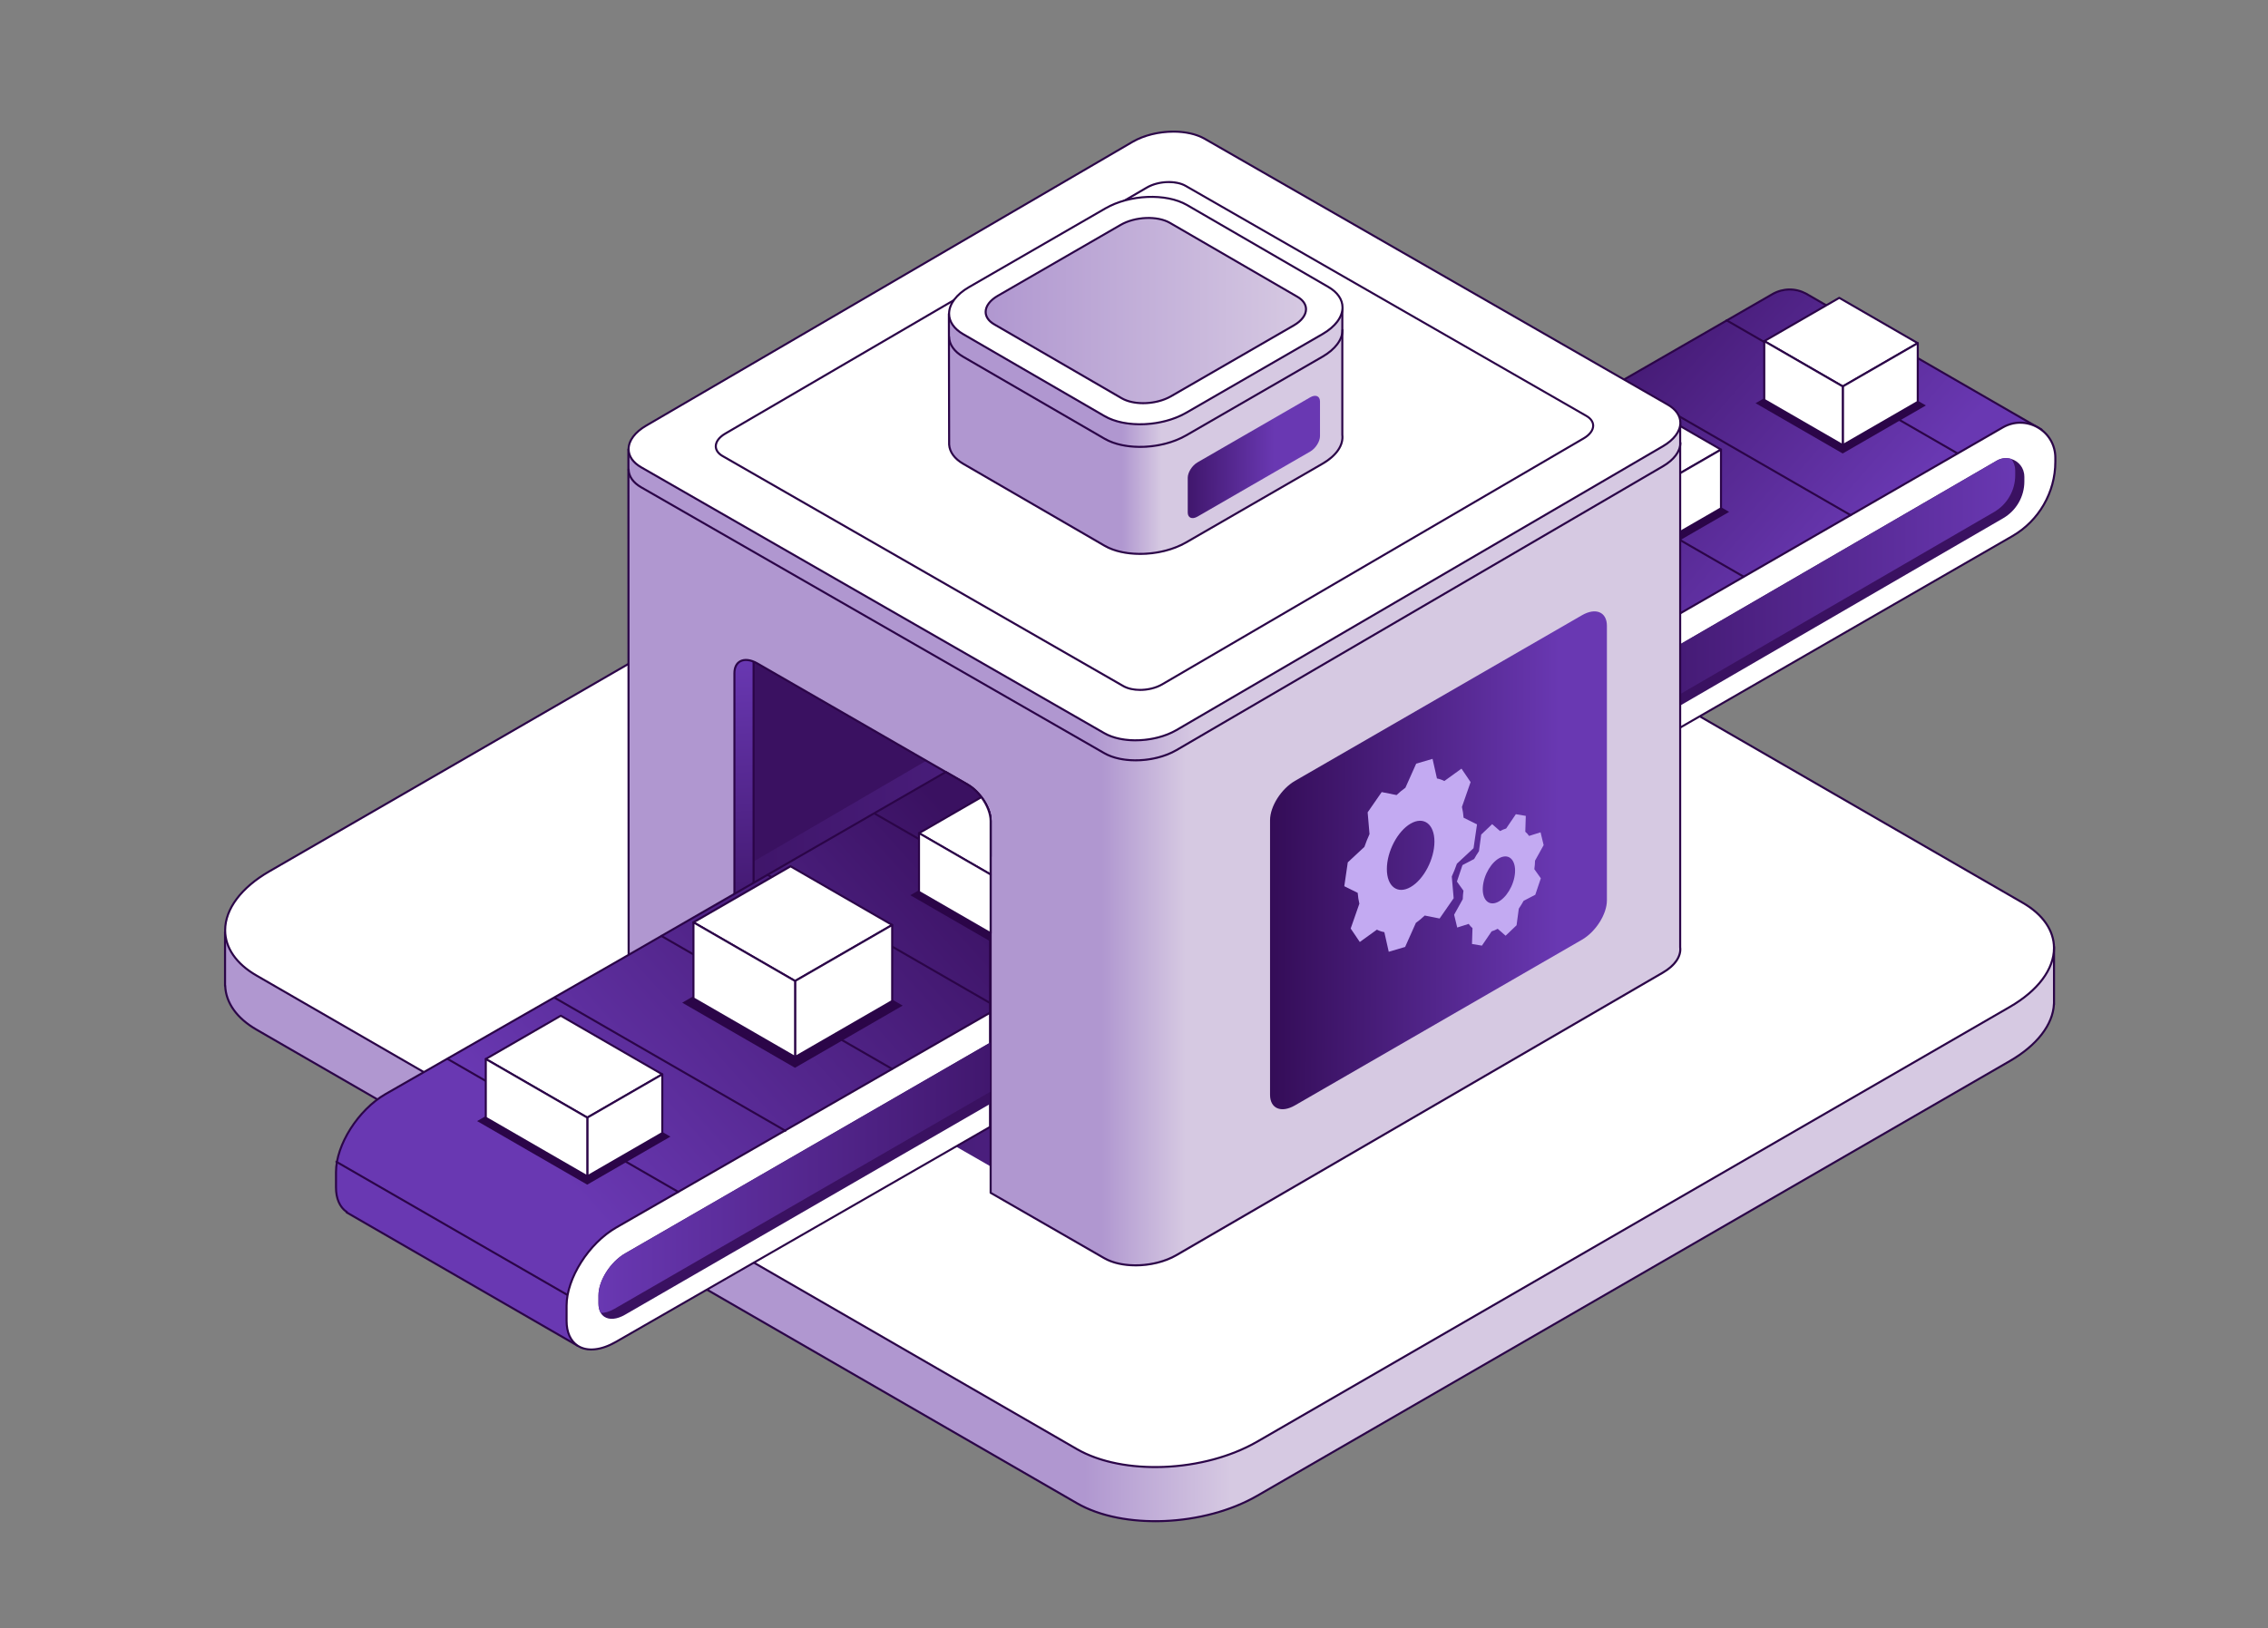 <?xml version="1.0" encoding="UTF-8"?><svg id="Layer_1" xmlns="http://www.w3.org/2000/svg" width="1103.3" height="792.17" xmlns:xlink="http://www.w3.org/1999/xlink" viewBox="0 0 1103.3 792.17"><rect x="0" y="0" width="1103.3" height="792.17" fill="#808080" stroke="none"/><defs><style>.cls-1{fill:url(#linear-gradient-12);}.cls-1,.cls-2,.cls-3,.cls-4,.cls-5,.cls-6,.cls-7,.cls-8,.cls-9,.cls-10,.cls-11,.cls-12,.cls-13,.cls-14,.cls-15,.cls-16,.cls-17,.cls-18,.cls-19,.cls-20{stroke-width:0px;}.cls-2{fill:url(#linear-gradient);}.cls-3{fill:#3a1161;}.cls-4{fill:url(#linear-gradient-6);}.cls-5{fill:url(#linear-gradient-15);}.cls-6{fill:url(#linear-gradient-11);}.cls-7{fill:url(#linear-gradient-5);}.cls-8{fill:url(#linear-gradient-13);}.cls-9{fill:url(#linear-gradient-16);}.cls-10{fill:#fff;}.cls-11{fill:url(#linear-gradient-14);}.cls-12{fill:url(#linear-gradient-2);}.cls-13{fill:url(#linear-gradient-7);}.cls-14{fill:url(#linear-gradient-3);}.cls-15{fill:url(#linear-gradient-9);}.cls-16{fill:url(#linear-gradient-8);}.cls-17{fill:#2b0548;}.cls-18{fill:url(#linear-gradient-10);}.cls-19{fill:#c3aaf2;}.cls-20{fill:url(#linear-gradient-4);}</style><linearGradient id="linear-gradient" x1="109.47" y1="596.96" x2="999.2" y2="596.96" gradientUnits="userSpaceOnUse"><stop offset=".47" stop-color="#b097d0"/><stop offset=".55" stop-color="#d6c9e2"/></linearGradient><linearGradient id="linear-gradient-2" x1="736.48" y1="169.03" x2="878.87" y2="294.94" gradientUnits="userSpaceOnUse"><stop offset="0" stop-color="#3a1161"/><stop offset="1" stop-color="#6938b2"/></linearGradient><linearGradient id="linear-gradient-3" x1="794.74" y1="285.44" x2="980.33" y2="285.44" gradientUnits="userSpaceOnUse"><stop offset="0" stop-color="#41176e"/><stop offset="1" stop-color="#6938b2"/></linearGradient><linearGradient id="linear-gradient-4" x1="305.78" y1="454.72" x2="817.44" y2="454.72" xlink:href="#linear-gradient-2"/><linearGradient id="linear-gradient-5" x1="364.32" y1="468.42" x2="357.87" y2="321.07" xlink:href="#linear-gradient-2"/><linearGradient id="linear-gradient-6" x1="305.7" y1="410.99" x2="817.41" y2="410.99" gradientUnits="userSpaceOnUse"><stop offset=".45" stop-color="#b097d0"/><stop offset=".53" stop-color="#d6c9e2"/></linearGradient><linearGradient id="linear-gradient-7" x1="305.78" y1="212.14" x2="817.44" y2="212.14" gradientUnits="userSpaceOnUse"><stop offset=".44" stop-color="#b097d0"/><stop offset=".54" stop-color="#d6c9e2"/></linearGradient><linearGradient id="linear-gradient-8" x1="305.79" y1="292.72" x2="817.44" y2="292.72" xlink:href="#linear-gradient-7"/><linearGradient id="linear-gradient-9" x1="321.51" y1="212.14" x2="801.71" y2="212.14" xlink:href="#linear-gradient-7"/><linearGradient id="linear-gradient-10" x1="321.51" y1="212.14" x2="801.71" y2="212.14" xlink:href="#linear-gradient-7"/><linearGradient id="linear-gradient-11" x1="466.84" y1="400.82" x2="274.52" y2="574.43" xlink:href="#linear-gradient-2"/><linearGradient id="linear-gradient-12" x1="212.76" y1="573.11" x2="403.25" y2="573.11" gradientTransform="translate(694.37) rotate(-180) scale(1 -1)" xlink:href="#linear-gradient-3"/><linearGradient id="linear-gradient-13" x1="461.6" y1="209.85" x2="653.06" y2="209.85" xlink:href="#linear-gradient-7"/><linearGradient id="linear-gradient-14" x1="479.47" y1="151.12" x2="635.32" y2="151.12" gradientUnits="userSpaceOnUse"><stop offset="0" stop-color="#b097d0"/><stop offset="1" stop-color="#d6c9e2"/></linearGradient><linearGradient id="linear-gradient-15" x1="577.79" y1="5383.34" x2="642.14" y2="5383.34" gradientTransform="translate(0 -4456.67) rotate(-49.11) scale(1.53 .65) skewX(-26.33)" gradientUnits="userSpaceOnUse"><stop offset="0" stop-color="#2b0548"/><stop offset="1" stop-color="#6938b2"/></linearGradient><linearGradient id="linear-gradient-16" x1="617.83" y1="5683.3" x2="781.69" y2="5683.3" xlink:href="#linear-gradient-15"/></defs><path class="cls-2" d="m976.23,461.14l-850.51-7.43-16.25.11v25.76h.08c.24,8.03,5.23,15.65,15.16,21.39l399.19,230.49c22.48,12.98,61.74,11.35,87.71-3.64l366.12-211.54c13.8-7.97,21.05-18.11,21.44-27.82h.03v-27.48l-22.97.16Z"/><path class="cls-17" d="m561.97,740.69c-14.37,0-28.09-2.89-38.33-8.8L124.46,501.4c-9.5-5.49-14.94-13.04-15.39-21.32h-.02l-.08-.5v-26.25l16.74-.11,850.52,7.43,23.47-.17v28.48h-.06c-.64,10.05-8.51,20.14-21.67,27.75l-366.12,211.54c-14.25,8.23-32.54,12.45-49.88,12.45ZM109.97,479.15l.08.41c.24,8.11,5.54,15.56,14.91,20.97l399.19,230.49c22.31,12.88,61.43,11.25,87.21-3.64l366.12-211.54c13.07-7.55,20.79-17.54,21.19-27.41l.03-.48v-26.47l-22.47.16-850.51-7.43-15.74.11v24.84Z"/><path class="cls-10" d="m977.72,489.95l-366.12,211.54c-25.96,14.98-65.22,16.62-87.71,3.64L124.71,474.64c-22.49-12.99-19.67-35.65,6.3-50.64l366.12-211.54c25.96-14.98,65.22-16.62,87.71-3.63l399.18,230.48c22.49,12.99,19.67,35.65-6.3,50.64Z"/><path class="cls-17" d="m561.96,714.36c-14.37,0-28.09-2.89-38.32-8.8L124.46,475.07c-9.95-5.75-15.43-13.71-15.43-22.43,0-10.51,7.92-21.11,21.73-29.08l366.12-211.54c26.06-15.04,65.63-16.67,88.21-3.63l399.18,230.48c9.95,5.75,15.43,13.71,15.43,22.43,0,10.51-7.92,21.1-21.73,29.08l-366.12,211.54c-14.25,8.22-32.54,12.44-49.89,12.44Zm-15.21-513.79c-17.16,0-35.26,4.17-49.38,12.32l-366.12,211.54c-13.49,7.79-21.23,18.08-21.23,28.21,0,8.34,5.3,16,14.93,21.56l399.18,230.49c22.31,12.87,61.43,11.24,87.21-3.64l366.12-211.54c13.49-7.79,21.23-18.08,21.23-28.21,0-8.35-5.3-16-14.93-21.57l-399.18-230.48c-10.09-5.83-23.64-8.69-37.83-8.69Z"/><path class="cls-12" d="m993.11,209.02l-208.47,155.01-112.4-64.86.05-.04.11-.09c-3.33-2.2-5.33-6.3-5.33-12.02v-7.45c0-2.91.52-5.99,1.46-9.12.25-.84.55-1.7.87-2.56,3.86-10.34,12.14-20.74,21.74-26.28l127.12-73.18,27.13-15.63,17.1-9.85c5.33-2.9,11.22-2.61,15.97-.13l1.12.65,113.53,65.55Z"/><path class="cls-17" d="m784.65,364.53c-.09,0-.17-.02-.25-.07l-112.4-64.86c-.14-.08-.24-.23-.25-.39,0,0,0-.01,0-.02-3.38-2.45-5.17-6.64-5.17-12.17v-7.45c0-2.89.5-6,1.48-9.26.23-.78.52-1.63.88-2.59,4.01-10.74,12.63-21.16,21.96-26.54l127.12-73.18,44.23-25.48c5.21-2.83,11.21-2.88,16.45-.14l114.67,66.21c.15.08.24.24.25.4s-.07.33-.2.43l-208.47,155.01c-.09.07-.19.1-.3.1Zm-111.74-65.56l111.71,64.46,207.59-154.36-113.99-65.82c-4.93-2.57-10.58-2.53-15.48.14l-44.22,25.48-127.12,73.18c-9.14,5.28-17.59,15.49-21.52,26.02-.35.94-.63,1.76-.86,2.52-.96,3.16-1.44,6.18-1.44,8.97v7.45c0,5.38,1.77,9.4,5.11,11.61.12.08.2.21.22.35Z"/><path class="cls-10" d="m779.25,344.51v7.45c0,5.75,2.02,9.87,5.4,12.07,4.41,2.87,11.13,2.46,18.67-1.9l175.65-101.27c12.92-7.46,20.88-21.24,20.88-36.16v-1.96c0-13.11-14.2-21.31-25.55-14.75l-170.97,98.57c-13.29,7.68-24.07,24.67-24.07,37.95Z"/><path class="cls-17" d="m791.29,366.36c-2.61,0-4.95-.63-6.92-1.92-3.63-2.36-5.62-6.79-5.62-12.49v-7.45c0-13.42,10.91-30.64,24.32-38.39l170.97-98.57c5.49-3.17,12.05-3.17,17.54,0,5.49,3.17,8.77,8.85,8.77,15.19v1.96c0,15.05-8.09,29.07-21.13,36.59l-175.65,101.27c-4.36,2.52-8.58,3.8-12.27,3.8Zm191.51-160.18c-2.84,0-5.68.75-8.27,2.24l-170.97,98.57c-13.13,7.58-23.82,24.42-23.82,37.52v7.45c0,5.35,1.84,9.48,5.17,11.65,4.43,2.89,11.04,2.19,18.15-1.91l175.65-101.27c12.72-7.34,20.63-21.03,20.63-35.72v-1.96c0-5.98-3.09-11.33-8.27-14.32-2.59-1.5-5.43-2.24-8.27-2.24Z"/><path class="cls-3" d="m984.78,231.89v2.4c0,7.36-3.92,14.16-10.28,17.86l-166.83,96.79c-4.05,2.34-7.66,2.56-10.03,1.01-.71-.46-1.32-1.09-1.79-1.88-.04-.07-.08-.13-.11-.21-.65-1.15-1-2.63-1-4.39v-3.99c0-7.13,5.78-16.25,12.92-20.37l163.67-94.96c2.3-1.34,4.83-1.51,7.06-.83,3.56,1.07,6.37,4.33,6.37,8.57Z"/><path class="cls-14" d="m980.33,228.88v2.4c0,7.36-3.92,14.16-10.28,17.86l-166.82,96.8c-2.8,1.61-5.39,2.22-7.49,1.92-.65-1.15-1-2.63-1-4.39v-3.99c0-7.13,5.78-16.25,12.92-20.37l163.67-94.96c2.3-1.34,4.83-1.51,7.06-.83,1.2,1.49,1.93,3.4,1.93,5.56Z"/><path class="cls-17" d="m952.13,221.05c-.08,0-.17-.02-.25-.07l-112.17-64.67c-.24-.14-.32-.44-.18-.68s.44-.32.68-.18l112.17,64.67c.24.14.32.44.18.68-.09.16-.26.25-.43.25Z"/><path class="cls-17" d="m900.27,251.17c-.08,0-.17-.02-.25-.07l-112.17-64.67c-.24-.14-.32-.44-.18-.68s.44-.32.68-.18l112.17,64.67c.24.14.32.44.18.68-.09.16-.26.25-.43.25Z"/><path class="cls-17" d="m848.12,281.05c-.08,0-.17-.02-.25-.07l-112.17-64.67c-.24-.14-.32-.44-.18-.68.14-.24.44-.32.68-.18l112.17,64.67c.24.14.32.44.18.68-.09.16-.26.25-.43.25Z"/><path class="cls-17" d="m790.88,317.39c-.08,0-.17-.02-.25-.07l-112.17-64.67c-.24-.14-.32-.44-.18-.68.14-.24.44-.32.68-.18l112.17,64.67c.24.14.32.44.18.68-.09.16-.26.25-.43.25Z"/><polygon class="cls-17" points="800.68 272.45 747.12 241.52 787.6 218.14 841.16 249.08 800.68 272.45"/><polygon class="cls-10" points="800.72 239.83 751.34 211.31 787.83 190.25 837.2 218.76 800.72 239.83"/><path class="cls-17" d="m800.72,240.33c-.09,0-.17-.02-.25-.07l-49.38-28.52c-.15-.09-.25-.25-.25-.43s.1-.34.25-.43l36.48-21.06c.15-.09.35-.09.5,0l49.38,28.52c.15.09.25.25.25.43s-.1.34-.25.43l-36.48,21.06c-.08.04-.16.07-.25.07Zm-48.38-29.02l48.38,27.94,35.48-20.49-48.38-27.94-35.48,20.49Z"/><polygon class="cls-10" points="837.2 247.36 837.2 218.76 800.72 239.83 800.72 268.43 837.2 247.36"/><path class="cls-17" d="m800.72,268.93c-.09,0-.17-.02-.25-.07-.15-.09-.25-.25-.25-.43v-28.6c0-.18.1-.34.25-.43l36.48-21.06c.15-.09.35-.09.5,0,.15.09.25.25.25.43v28.6c0,.18-.1.34-.25.43l-36.48,21.06c-.08.04-.16.07-.25.07Zm.5-28.81v27.44l35.48-20.49v-27.44l-35.48,20.49Zm35.98,7.25h0,0Z"/><polygon class="cls-10" points="751.34 239.91 751.34 211.31 800.72 239.83 800.72 268.43 751.34 239.91"/><path class="cls-17" d="m800.72,268.93c-.09,0-.17-.02-.25-.07l-49.38-28.52c-.15-.09-.25-.25-.25-.43v-28.6c0-.18.1-.34.25-.43.15-.09.35-.09.5,0l49.38,28.52c.15.09.25.25.25.43v28.6c0,.18-.1.34-.25.43-.08.04-.16.07-.25.07Zm-48.88-29.31l48.38,27.94v-27.44l-48.38-27.94v27.44Z"/><rect class="cls-3" x="346.44" y="225.4" width="419.33" height="199.03"/><path class="cls-20" d="m537.17,599.32l-225.31-129.39c-8.99-5.19-7.87-14.26,2.52-20.26l236.59-138.08c10.39-6,26.1-6.65,35.09-1.45l225.31,129.39c8.99,5.19,7.87,14.26-2.52,20.26l-236.59,138.08c-10.39,6-26.1,6.65-35.09,1.45Z"/><polygon class="cls-7" points="357.26 508.88 366.59 503.77 366.59 314.6 348.87 321.19 357.26 508.88"/><path class="cls-17" d="m357.26,509.38c-.08,0-.17-.02-.25-.06-.15-.08-.25-.24-.25-.41l-8.4-187.69c0-.22.12-.42.33-.49l17.73-6.58c.15-.06.32-.04.46.06.13.09.21.25.21.41v189.17c0,.18-.1.35-.26.44l-9.33,5.11c-.08.04-.16.06-.24.06Zm-7.88-187.85l8.34,186.52,8.37-4.58v-188.15l-16.71,6.21Z"/><path class="cls-4" d="m808.85,473.3l-236.6,137.45c-10.39,6-26.09,6.65-35.09,1.46l-55.25-31.8v-180.99c0-6.17-5.01-14.07-11.19-17.64l-102.27-58.93c-6.17-3.56-11.18-1.45-11.18,4.73v181.31l-45.41-26.07c-3.86-2.23-5.85-5.18-6.04-8.3l-.12-255.89,511.65-12.35v254.56c.54,4.27-2.33,8.91-8.49,12.47Z"/><path class="cls-13" d="m537.17,356.74l-225.31-129.39c-8.99-5.19-7.87-14.26,2.52-20.26l236.59-138.08c10.39-6,26.1-6.65,35.09-1.45l225.31,129.39c8.99,5.19,7.87,14.26-2.52,20.26l-236.59,138.08c-10.39,6-26.1,6.65-35.09,1.45Z"/><path class="cls-16" d="m817.44,215.47c0,3.98-2.91,8.18-8.59,11.46l-236.59,138.08c-10.39,6-26.1,6.65-35.09,1.45l-225.31-129.39c-4.01-2.31-6.01-5.4-6.07-8.64"/><path class="cls-15" d="m544.51,349.04l-219.32-125.93c-5.45-3.14-4.76-8.64,1.53-12.27l230.76-134.71c6.29-3.63,15.8-4.02,21.24-.88l219.32,125.93c5.45,3.14,4.76,8.64-1.53,12.27l-230.76,134.71c-6.29,3.63-15.8,4.02-21.24.88Z"/><path class="cls-18" d="m544.51,349.04l-219.32-125.93c-5.45-3.14-4.76-8.64,1.53-12.27l230.76-134.71c6.29-3.63,15.8-4.02,21.24-.88l219.32,125.93c5.45,3.14,4.76,8.64-1.53,12.27l-230.76,134.71c-6.29,3.63-15.8,4.02-21.24.88Z"/><path class="cls-17" d="m552.4,616.2c-5.8,0-11.35-1.17-15.49-3.56l-55.25-31.8c-.16-.09-.25-.25-.25-.43v-180.99c0-6.01-4.91-13.73-10.94-17.2l-102.27-58.93c-3.08-1.78-5.98-2.15-7.96-1.01-1.6.92-2.48,2.81-2.48,5.31v181.3c0,.18-.09.34-.25.43-.16.09-.34.09-.5,0l-45.41-26.07c-3.85-2.23-6.09-5.32-6.29-8.7l-.12-255.92c0-.27.22-.49.49-.5l511.65-12.35c.12,0,.26.05.36.14.1.09.15.22.15.36v254.56c.59,4.62-2.59,9.35-8.74,12.91l-236.6,137.45c-5.74,3.32-13.11,5.01-20.1,5.01Zm-69.99-36.08l55,31.65c8.85,5.1,24.36,4.45,34.59-1.46l236.6-137.45h0c5.79-3.34,8.79-7.71,8.25-11.98v-254.11s-510.65,12.32-510.65,12.32l.12,255.41c.18,3.05,2.18,5.78,5.79,7.87l44.66,25.64v-180.44c0-2.87,1.06-5.07,2.98-6.17,2.29-1.32,5.55-.95,8.96,1.01l102.27,58.93c6.31,3.64,11.44,11.74,11.44,18.07v180.71Z"/><path class="cls-10" d="m537.17,356.74l-225.31-129.39c-8.99-5.19-7.87-14.26,2.52-20.26l236.59-138.08c10.39-6,26.1-6.65,35.09-1.45l225.31,129.39c8.99,5.19,7.87,14.26-2.52,20.26l-236.59,138.08c-10.39,6-26.1,6.65-35.09,1.45Z"/><path class="cls-17" d="m552.4,360.73c-5.8,0-11.35-1.17-15.48-3.56l-225.31-129.39c-4.08-2.35-6.32-5.63-6.32-9.23,0-4.31,3.22-8.65,8.84-11.89l236.59-138.08c10.51-6.07,26.47-6.72,35.59-1.46l225.31,129.39c4.08,2.35,6.32,5.63,6.32,9.23,0,4.31-3.22,8.65-8.84,11.89l-236.59,138.08c-5.74,3.32-13.11,5.01-20.11,5.01Zm18.42-296.19c-6.81,0-14,1.66-19.6,4.89l-236.59,138.08c-5.3,3.06-8.34,7.08-8.34,11.03,0,3.23,2.07,6.2,5.82,8.37l225.31,129.39s0,0,0,0c8.84,5.1,24.36,4.45,34.59-1.46l236.59-138.08c5.3-3.06,8.34-7.08,8.34-11.03,0-3.23-2.07-6.2-5.82-8.37l-225.31-129.39c-4-2.31-9.36-3.44-14.99-3.44Z"/><path class="cls-17" d="m552.4,370.46c-5.8,0-11.35-1.17-15.48-3.56l-225.31-129.39c-4.01-2.31-6.25-5.53-6.32-9.06,0-.28.21-.5.49-.51.26.02.5.21.51.49.06,3.17,2.13,6.08,5.82,8.22l225.31,129.39c8.84,5.1,24.36,4.45,34.59-1.45l236.59-138.08c5.3-3.06,8.34-7.08,8.34-11.03,0-.28.22-.5.5-.5s.5.22.5.5c0,4.32-3.22,8.65-8.84,11.9l-236.59,138.08c-5.74,3.32-13.11,5.01-20.11,5.01Z"/><path class="cls-17" d="m554.61,336.19c-3.17,0-6.19-.64-8.45-1.94l-194.94-111.93c-2.27-1.31-3.52-3.15-3.52-5.17,0-2.41,1.78-4.81,4.87-6.6l205.1-119.73c5.72-3.3,14.42-3.66,19.38-.78l194.94,111.93c2.27,1.31,3.52,3.15,3.52,5.17,0,2.41-1.78,4.81-4.87,6.6l-205.1,119.73c-3.12,1.8-7.13,2.73-10.94,2.73Zm14.01-247.12c-3.62,0-7.45.88-10.43,2.61l-205.1,119.73c-2.78,1.61-4.38,3.7-4.38,5.74,0,1.65,1.07,3.18,3.02,4.3l194.94,111.93s0,0,0,0c4.69,2.71,12.94,2.36,18.38-.78l205.1-119.73c2.78-1.61,4.38-3.7,4.38-5.74,0-1.65-1.07-3.18-3.02-4.3l-194.94-111.93c-2.12-1.22-4.97-1.82-7.95-1.82Z"/><path class="cls-6" d="m481.91,399.42v17.29c-.2.59-.3,1.11-.3,1.55v91.05l-200.59,145.51h-.02s-112.38-64.87-112.38-64.87l.16-.13c-3.33-2.2-5.33-6.3-5.33-12.02v-7.45c0-13.28,10.77-30.27,24.07-37.95l118.29-67.76,51.46-29.67,102.83-59.3,10.62,6.12c6.19,3.56,11.19,11.46,11.19,17.64Z"/><path class="cls-17" d="m281,655.33c-.09,0-.17-.02-.25-.07l-112.38-64.88c-.14-.08-.24-.23-.25-.4,0,0,0-.01,0-.02-3.34-2.42-5.17-6.72-5.17-12.17v-7.45c0-13.42,10.91-30.64,24.32-38.39l118.29-67.76,154.29-88.97c.15-.09.35-.09.5,0l10.62,6.12c6.31,3.63,11.44,11.74,11.44,18.07v17.29c0,.05,0,.11-.03.16-.18.54-.27,1.01-.27,1.39v91.05c0,.16-.08.31-.21.4l-200.59,145.51s-.07.04-.1.06c-.07.03-.14.05-.22.05Zm-111.72-65.58l111.69,64.49,200.13-145.19v-90.8c0-.47.1-1.02.3-1.63v-17.21c0-6.01-4.91-13.73-10.94-17.2l-10.37-5.98-154.04,88.83-118.29,67.76c-13.13,7.58-23.82,24.42-23.82,37.52v7.45c0,5.38,1.77,9.4,5.11,11.6.12.08.2.21.22.35Zm312.62-173.05h0,0Z"/><path class="cls-10" d="m275.63,635.3v7.45c0,5.75,2.02,9.87,5.4,12.07,4.41,2.87,11.13,2.46,18.67-1.9l181.92-104.56v-55.57s-181.92,104.56-181.92,104.56c-13.29,7.68-24.07,24.67-24.07,37.95Z"/><path class="cls-17" d="m287.67,657.15c-2.61,0-4.95-.63-6.92-1.92-3.63-2.36-5.62-6.79-5.62-12.49v-7.45c0-13.42,10.91-30.64,24.32-38.39l181.92-104.56c.16-.09.35-.09.5,0,.16.09.25.25.25.43v55.57c0,.18-.1.34-.25.43l-181.92,104.56c-4.36,2.52-8.57,3.8-12.27,3.8Zm193.44-163.5l-181.17,104.13c-13.13,7.58-23.82,24.42-23.82,37.52v7.45c0,5.35,1.84,9.48,5.17,11.65,4.43,2.89,11.04,2.19,18.15-1.91l181.67-104.42v-54.42Z"/><path class="cls-3" d="m291.13,630.27v3.99c0,1.86.39,3.41,1.11,4.6.47.79,1.07,1.42,1.79,1.88,2.37,1.55,5.98,1.33,10.03-1.01l177.56-102.55v-29.82s-5.16,2.99-5.16,2.99l-172.41,99.55c-7.14,4.12-12.92,13.24-12.92,20.37Z"/><path class="cls-1" d="m291.13,630.27v3.99c0,1.86.39,3.41,1.11,4.6,1.94.05,4.22-.59,6.66-2l182.72-105.54v-23.97s-177.56,102.55-177.56,102.55c-7.14,4.12-12.92,13.24-12.92,20.37Z"/><path class="cls-17" d="m481.61,428.73c-.08,0-.17-.02-.25-.07l-56.07-32.33c-.24-.14-.32-.44-.18-.68s.44-.32.68-.18l56.07,32.33c.24.14.32.44.18.68-.09.16-.26.25-.43.25Z"/><path class="cls-17" d="m481.61,488.55c-.08,0-.17-.02-.25-.07l-108.09-62.32c-.24-.14-.32-.44-.18-.68s.44-.32.68-.18l108.09,62.32c.24.14.32.44.18.68-.09.16-.26.25-.43.25Z"/><path class="cls-17" d="m433.9,520.59c-.08,0-.17-.02-.25-.07l-112.17-64.67c-.24-.14-.32-.44-.18-.68s.44-.32.68-.18l112.17,64.67c.24.14.32.44.18.68-.09.16-.26.25-.43.25Z"/><path class="cls-17" d="m382.04,550.71c-.08,0-.17-.02-.25-.07l-112.17-64.67c-.24-.14-.32-.44-.18-.68s.44-.32.68-.18l112.17,64.67c.24.14.32.44.18.68-.09.16-.26.25-.43.25Z"/><path class="cls-17" d="m329.96,580.47c-.08,0-.17-.02-.25-.07l-112.17-64.67c-.24-.14-.32-.44-.18-.68s.44-.32.68-.18l112.17,64.67c.24.14.32.44.18.68-.09.16-.26.25-.43.25Z"/><path class="cls-17" d="m275.82,630.49c-.08,0-.17-.02-.25-.07l-112.17-64.67c-.24-.14-.32-.44-.18-.68.14-.24.44-.32.68-.18l112.17,64.67c.24.14.32.44.18.68-.09.16-.26.25-.43.25Z"/><polygon class="cls-17" points="481.91 413.04 481.91 458.16 442.84 435.6 447.06 433.16 471.1 419.28 471.11 419.28 481.91 413.04"/><path class="cls-10" d="m481.91,399.42v26.1l-10.8-6.24h-.01l-24.04-13.88,30.35-17.53c2.73,3.61,4.5,7.89,4.5,11.55Z"/><path class="cls-17" d="m481.91,426.02c-.09,0-.17-.02-.25-.07l-10.75-6.21s-.04-.02-.06-.03l-24.04-13.88c-.15-.09-.25-.25-.25-.43s.1-.34.25-.43l30.35-17.53c.22-.13.5-.07.65.13,2.92,3.87,4.6,8.19,4.6,11.85v26.1c0,.18-.1.34-.25.43-.08.04-.16.07-.25.07Zm-10.61-7.2s.04.02.06.03l10.05,5.81v-25.23c0-3.29-1.54-7.34-4.14-10.89l-29.21,16.87,23.24,13.42Z"/><polygon class="cls-10" points="481.91 425.52 481.91 454.12 447.06 433.99 447.06 405.4 471.1 419.28 471.11 419.28 481.91 425.52"/><path class="cls-17" d="m481.91,454.62c-.09,0-.17-.02-.25-.07l-34.85-20.13c-.15-.09-.25-.25-.25-.43v-28.59c0-.18.1-.34.25-.43.15-.09.35-.09.5,0l23.99,13.85s.04.02.06.03l10.8,6.24c.15.09.25.25.25.43v28.6c0,.18-.1.34-.25.43-.08.04-.16.07-.25.07Zm-34.35-20.92l33.85,19.55v-27.45l-10.5-6.07s-.04-.02-.06-.03l-23.29-13.45v27.43Z"/><path class="cls-8" d="m652.99,211.52v-61.34l-191.39,2.55v63.55h.12c.22,3.52,2.46,6.86,6.83,9.38l68.82,39.9c10.16,5.87,27.92,5.13,39.65-1.64l66.36-38.31c6.96-4.02,10.21-9.26,9.6-14.09Z"/><path class="cls-17" d="m554.59,270.01c-6.55,0-12.8-1.32-17.47-4.01l-68.82-39.9c-4.33-2.5-6.84-5.98-7.08-9.78l-.12-63.58c0-.27.22-.5.49-.5l191.39-2.55c.17,0,.26.05.36.14s.15.22.15.36v61.31c.64,5.26-2.95,10.56-9.86,14.55l-66.36,38.31c-6.48,3.74-14.8,5.66-22.69,5.66Zm-92.49-116.79l.12,63.06c.22,3.48,2.49,6.59,6.58,8.95l68.82,39.9c10.01,5.78,27.57,5.04,39.15-1.64l66.36-38.31c6.56-3.79,9.97-8.74,9.36-13.59,0-.02,0-.04,0-.06v-60.83l-190.39,2.53Z"/><path class="cls-10" d="m537.38,202.49l-68.82-39.9c-10.16-5.87-8.89-16.12,2.85-22.89l66.36-38.31c11.74-6.78,29.49-7.51,39.65-1.64l68.82,39.9c10.16,5.87,8.89,16.12-2.85,22.89l-66.36,38.31c-11.74,6.78-29.49,7.51-39.65,1.64Z"/><path class="cls-17" d="m554.59,206.94c-6.55,0-12.8-1.32-17.47-4.01h0l-68.82-39.9c-4.58-2.65-7.11-6.33-7.11-10.38,0-4.85,3.63-9.73,9.96-13.38l66.36-38.31c11.86-6.85,29.87-7.58,40.15-1.64l68.82,39.9c4.58,2.65,7.11,6.33,7.11,10.38,0,4.85-3.63,9.73-9.96,13.38l-66.36,38.31c-6.48,3.74-14.8,5.66-22.69,5.66Zm-16.97-4.88c10.01,5.78,27.57,5.04,39.15-1.64l66.36-38.31c6.01-3.47,9.46-8.03,9.46-12.52,0-3.67-2.35-7.05-6.61-9.51l-68.82-39.9c-10.01-5.78-27.57-5.04-39.15,1.64l-66.36,38.31c-6.01,3.47-9.46,8.03-9.46,12.52,0,3.67,2.35,7.05,6.61,9.51l68.82,39.9Z"/><path class="cls-17" d="m554.59,217.94c-6.55,0-12.8-1.32-17.47-4.01l-68.82-39.9c-4.51-2.6-7.03-6.22-7.11-10.19,0-.28.21-.5.49-.51h0c.27,0,.49.22.5.49.07,3.6,2.42,6.92,6.61,9.34l68.82,39.9c10.01,5.78,27.57,5.04,39.15-1.64l66.36-38.31c6.01-3.47,9.46-8.04,9.46-12.52,0-.28.22-.5.5-.5s.5.22.5.5c0,4.85-3.63,9.73-9.96,13.39l-66.36,38.31c-6.48,3.74-14.8,5.66-22.69,5.66Z"/><path class="cls-11" d="m545.67,193.79l-62.05-35.99c-6.15-3.55-5.38-9.76,1.72-13.86l59.76-34.51c7.11-4.1,17.85-4.55,24.01-1l62.05,35.99c6.15,3.55,5.38,9.76-1.72,13.86l-59.76,34.51c-7.11,4.1-17.85,4.55-24.01,1Z"/><path class="cls-17" d="m556.1,196.68c-4,0-7.82-.81-10.67-2.45h0l-62.05-35.99c-2.84-1.64-4.4-3.93-4.4-6.45,0-3.01,2.23-6.03,6.13-8.27l59.76-34.5c7.23-4.18,18.22-4.62,24.51-1l62.05,35.99c2.84,1.64,4.4,3.93,4.4,6.45,0,3.01-2.23,6.03-6.13,8.27l-59.76,34.5c-3.95,2.28-9.02,3.45-13.83,3.45Zm-10.17-3.32c6.01,3.47,16.55,3.02,23.51-1l59.76-34.5c3.58-2.07,5.63-4.77,5.63-7.41,0-2.15-1.39-4.13-3.9-5.59l-62.05-35.99c-6.01-3.47-16.55-3.02-23.51,1l-59.76,34.5c-3.58,2.07-5.63,4.77-5.63,7.41,0,2.15,1.39,4.13,3.9,5.59l62.05,35.99Z"/><path class="cls-5" d="m637.37,219.72l-54.82,31.65c-2.63,1.52-4.76.62-4.76-2.01v-16.87c0-2.63,2.13-5.99,4.76-7.51l54.82-31.65c2.63-1.52,4.76-.62,4.76,2.01v16.87c0,2.63-2.13,5.99-4.76,7.51Z"/><polygon class="cls-17" points="285.66 576.44 232.1 545.51 272.58 522.13 326.14 553.07 285.66 576.44"/><polygon class="cls-10" points="285.7 543.82 236.32 515.3 272.8 494.24 322.18 522.75 285.7 543.82"/><path class="cls-17" d="m285.7,544.32c-.09,0-.17-.02-.25-.07l-49.38-28.52c-.15-.09-.25-.25-.25-.43s.1-.34.25-.43l36.48-21.06c.15-.09.35-.09.5,0l49.38,28.52c.15.09.25.25.25.43s-.1.34-.25.43l-36.48,21.06c-.08.04-.16.07-.25.07Zm-48.38-29.02l48.38,27.94,35.48-20.49-48.38-27.94-35.48,20.49Z"/><polygon class="cls-10" points="322.18 551.35 322.18 522.75 285.7 543.82 285.7 572.42 322.18 551.35"/><path class="cls-17" d="m285.7,572.92c-.09,0-.17-.02-.25-.07-.15-.09-.25-.25-.25-.43v-28.6c0-.18.1-.34.25-.43l36.48-21.06c.15-.09.35-.09.5,0,.15.09.25.25.25.43v28.6c0,.18-.1.34-.25.43l-36.48,21.06c-.08.04-.16.07-.25.07Zm.5-28.81v27.44l35.48-20.49v-27.44l-35.48,20.49Zm35.98,7.25h0,0Z"/><polygon class="cls-10" points="236.32 543.9 236.32 515.3 285.7 543.82 285.7 572.42 236.32 543.9"/><path class="cls-17" d="m285.7,572.92c-.09,0-.17-.02-.25-.07l-49.38-28.52c-.15-.09-.25-.25-.25-.43v-28.6c0-.18.1-.34.25-.43.15-.09.35-.09.5,0l49.38,28.52c.15.09.25.25.25.43v28.6c0,.18-.1.34-.25.43-.08.04-.16.07-.25.07Zm-48.88-29.31l48.38,27.94v-27.44l-48.38-27.94v27.44Z"/><polygon class="cls-17" points="386.73 519.57 331.87 487.9 384.27 457.64 439.13 489.31 386.73 519.57"/><polygon class="cls-10" points="386.78 477.34 337.34 448.8 384.56 421.53 434 450.07 386.78 477.34"/><path class="cls-17" d="m386.78,477.84c-.09,0-.17-.02-.25-.07l-49.44-28.54c-.15-.09-.25-.25-.25-.43s.1-.34.25-.43l47.22-27.27c.15-.09.35-.09.5,0l49.44,28.54c.15.09.25.25.25.43s-.1.34-.25.43l-47.23,27.27c-.08.04-.16.07-.25.07Zm-48.44-29.04l48.44,27.96,46.23-26.69-48.44-27.96-46.22,26.69Z"/><polygon class="cls-10" points="434 487.09 434 450.07 386.78 477.34 386.78 514.36 434 487.09"/><path class="cls-17" d="m386.78,514.86c-.09,0-.17-.02-.25-.07-.15-.09-.25-.25-.25-.43v-37.02c0-.18.1-.34.25-.43l47.23-27.27c.15-.09.35-.09.5,0,.15.09.25.25.25.43v37.02c0,.18-.1.34-.25.43l-47.23,27.26c-.08.04-.16.07-.25.07Zm.5-37.23v35.86l46.23-26.69v-35.86l-46.23,26.69Zm46.73,9.46h0,0Z"/><polygon class="cls-10" points="337.34 485.82 337.34 448.8 386.78 477.34 386.78 514.36 337.34 485.82"/><path class="cls-17" d="m386.78,514.86c-.09,0-.17-.02-.25-.07l-49.44-28.54c-.15-.09-.25-.25-.25-.43v-37.02c0-.18.1-.34.25-.43.15-.09.35-.09.5,0l49.44,28.54c.15.09.25.25.25.43v37.02c0,.18-.1.34-.25.43-.08.04-.16.07-.25.07Zm-48.94-29.33l48.44,27.96v-35.86l-48.44-27.96v35.86Z"/><polygon class="cls-17" points="896.4 220.66 854.02 196.19 894.5 172.82 936.88 197.29 896.4 220.66"/><polygon class="cls-10" points="896.44 188.04 858.24 165.99 894.73 144.92 932.92 166.97 896.44 188.04"/><path class="cls-17" d="m896.44,188.54c-.09,0-.17-.02-.25-.07l-38.19-22.05c-.15-.09-.25-.25-.25-.43s.1-.34.25-.43l36.48-21.06c.15-.09.35-.09.5,0l38.19,22.05c.15.09.25.25.25.43s-.1.34-.25.43l-36.48,21.06c-.08.04-.16.07-.25.07Zm-37.19-22.55l37.19,21.47,35.48-20.49-37.19-21.47-35.48,20.49Z"/><polygon class="cls-10" points="932.92 195.57 932.92 166.97 896.44 188.04 896.44 216.63 932.92 195.57"/><path class="cls-17" d="m896.44,217.13c-.09,0-.17-.02-.25-.07-.15-.09-.25-.25-.25-.43v-28.6c0-.18.1-.34.25-.43l36.48-21.06c.15-.09.35-.09.5,0,.15.09.25.25.25.43v28.6c0,.18-.1.34-.25.43l-36.48,21.06c-.08.04-.16.07-.25.07Zm.5-28.81v27.44l35.48-20.49v-27.44l-35.48,20.49Zm35.98,7.25h0,0Z"/><polygon class="cls-10" points="858.24 194.58 858.24 165.99 896.44 188.04 896.44 216.63 858.24 194.58"/><path class="cls-17" d="m896.44,217.13c-.09,0-.17-.02-.25-.07l-38.19-22.05c-.15-.09-.25-.25-.25-.43v-28.6c0-.18.1-.34.25-.43.15-.09.35-.09.5,0l38.19,22.05c.15.09.25.25.25.43v28.6c0,.18-.1.34-.25.43-.08.04-.16.07-.25.07Zm-37.69-22.84l37.19,21.47v-27.44l-37.19-21.47v27.44Z"/><path class="cls-9" d="m769.57,457.26l-139.61,80.6c-6.7,3.87-12.13,1.57-12.13-5.13v-133.63c0-6.7,5.43-15.26,12.13-19.13l139.61-80.6c6.7-3.87,12.13-1.57,12.13,5.13v133.63c0,6.7-5.43,15.26-12.13,19.13Z"/><path class="cls-19" d="m711.99,397.92c-.15-1.86-.42-3.62-.81-5.27l4.21-12.09-4.43-6.55-8.33,6.02c-1.12-.57-2.32-1-3.6-1.23l-2.15-9.55-7.96,2.34-5.24,11.72c-1.47,1.03-2.9,2.22-4.3,3.56l-7.24-1.45-6.83,9.86.91,10.58c-.92,2.02-1.75,4.1-2.49,6.23l-8.09,7.53-1.69,11.6,6.52,3.23c.14,1.87.42,3.63.81,5.27l-4.22,12.09,4.43,6.55,8.33-6.01c1.12.59,2.32,1,3.61,1.22l2.14,9.55,7.97-2.35,5.24-11.72c1.46-1.03,2.9-2.24,4.3-3.56l7.24,1.44,6.83-9.85-.91-10.59c.92-2.02,1.75-4.1,2.49-6.23l8.09-7.53,1.69-11.6-6.52-3.24Zm-25.76,33.7c-6.39,3.69-11.57-.23-11.57-8.75s5.18-18.42,11.57-22.11c6.39-3.69,11.57.23,11.57,8.75s-5.18,18.42-11.57,22.11Z"/><path class="cls-19" d="m746.4,422.91c.2-1.42.31-2.8.34-4.13l4.19-7.55-1.5-6.24-5.59,1.77c-.54-.78-1.15-1.48-1.84-2.05l.24-7.71-4.83-.82-4.72,6.96c-.98.29-1.97.71-2.96,1.25l-3.85-3.37-5.33,5.08-1.09,8.08c-.82,1.19-1.6,2.46-2.34,3.8l-5.68,2.97-2.7,8,3.18,4.45c-.2,1.43-.31,2.81-.34,4.13l-4.2,7.56,1.5,6.24,5.59-1.77c.54.79,1.15,1.47,1.84,2.05l-.24,7.72,4.83.81,4.72-6.95c.97-.3,1.97-.72,2.95-1.25l3.85,3.37,5.33-5.08,1.09-8.09c.82-1.19,1.6-2.46,2.34-3.8l5.68-2.96,2.7-8-3.17-4.46Zm-19.56,16.6c-4.15.68-6.47-3.86-5.18-10.13s5.69-11.91,9.84-12.59c4.15-.68,6.46,3.86,5.18,10.13s-5.69,11.91-9.84,12.59Z"/></svg>